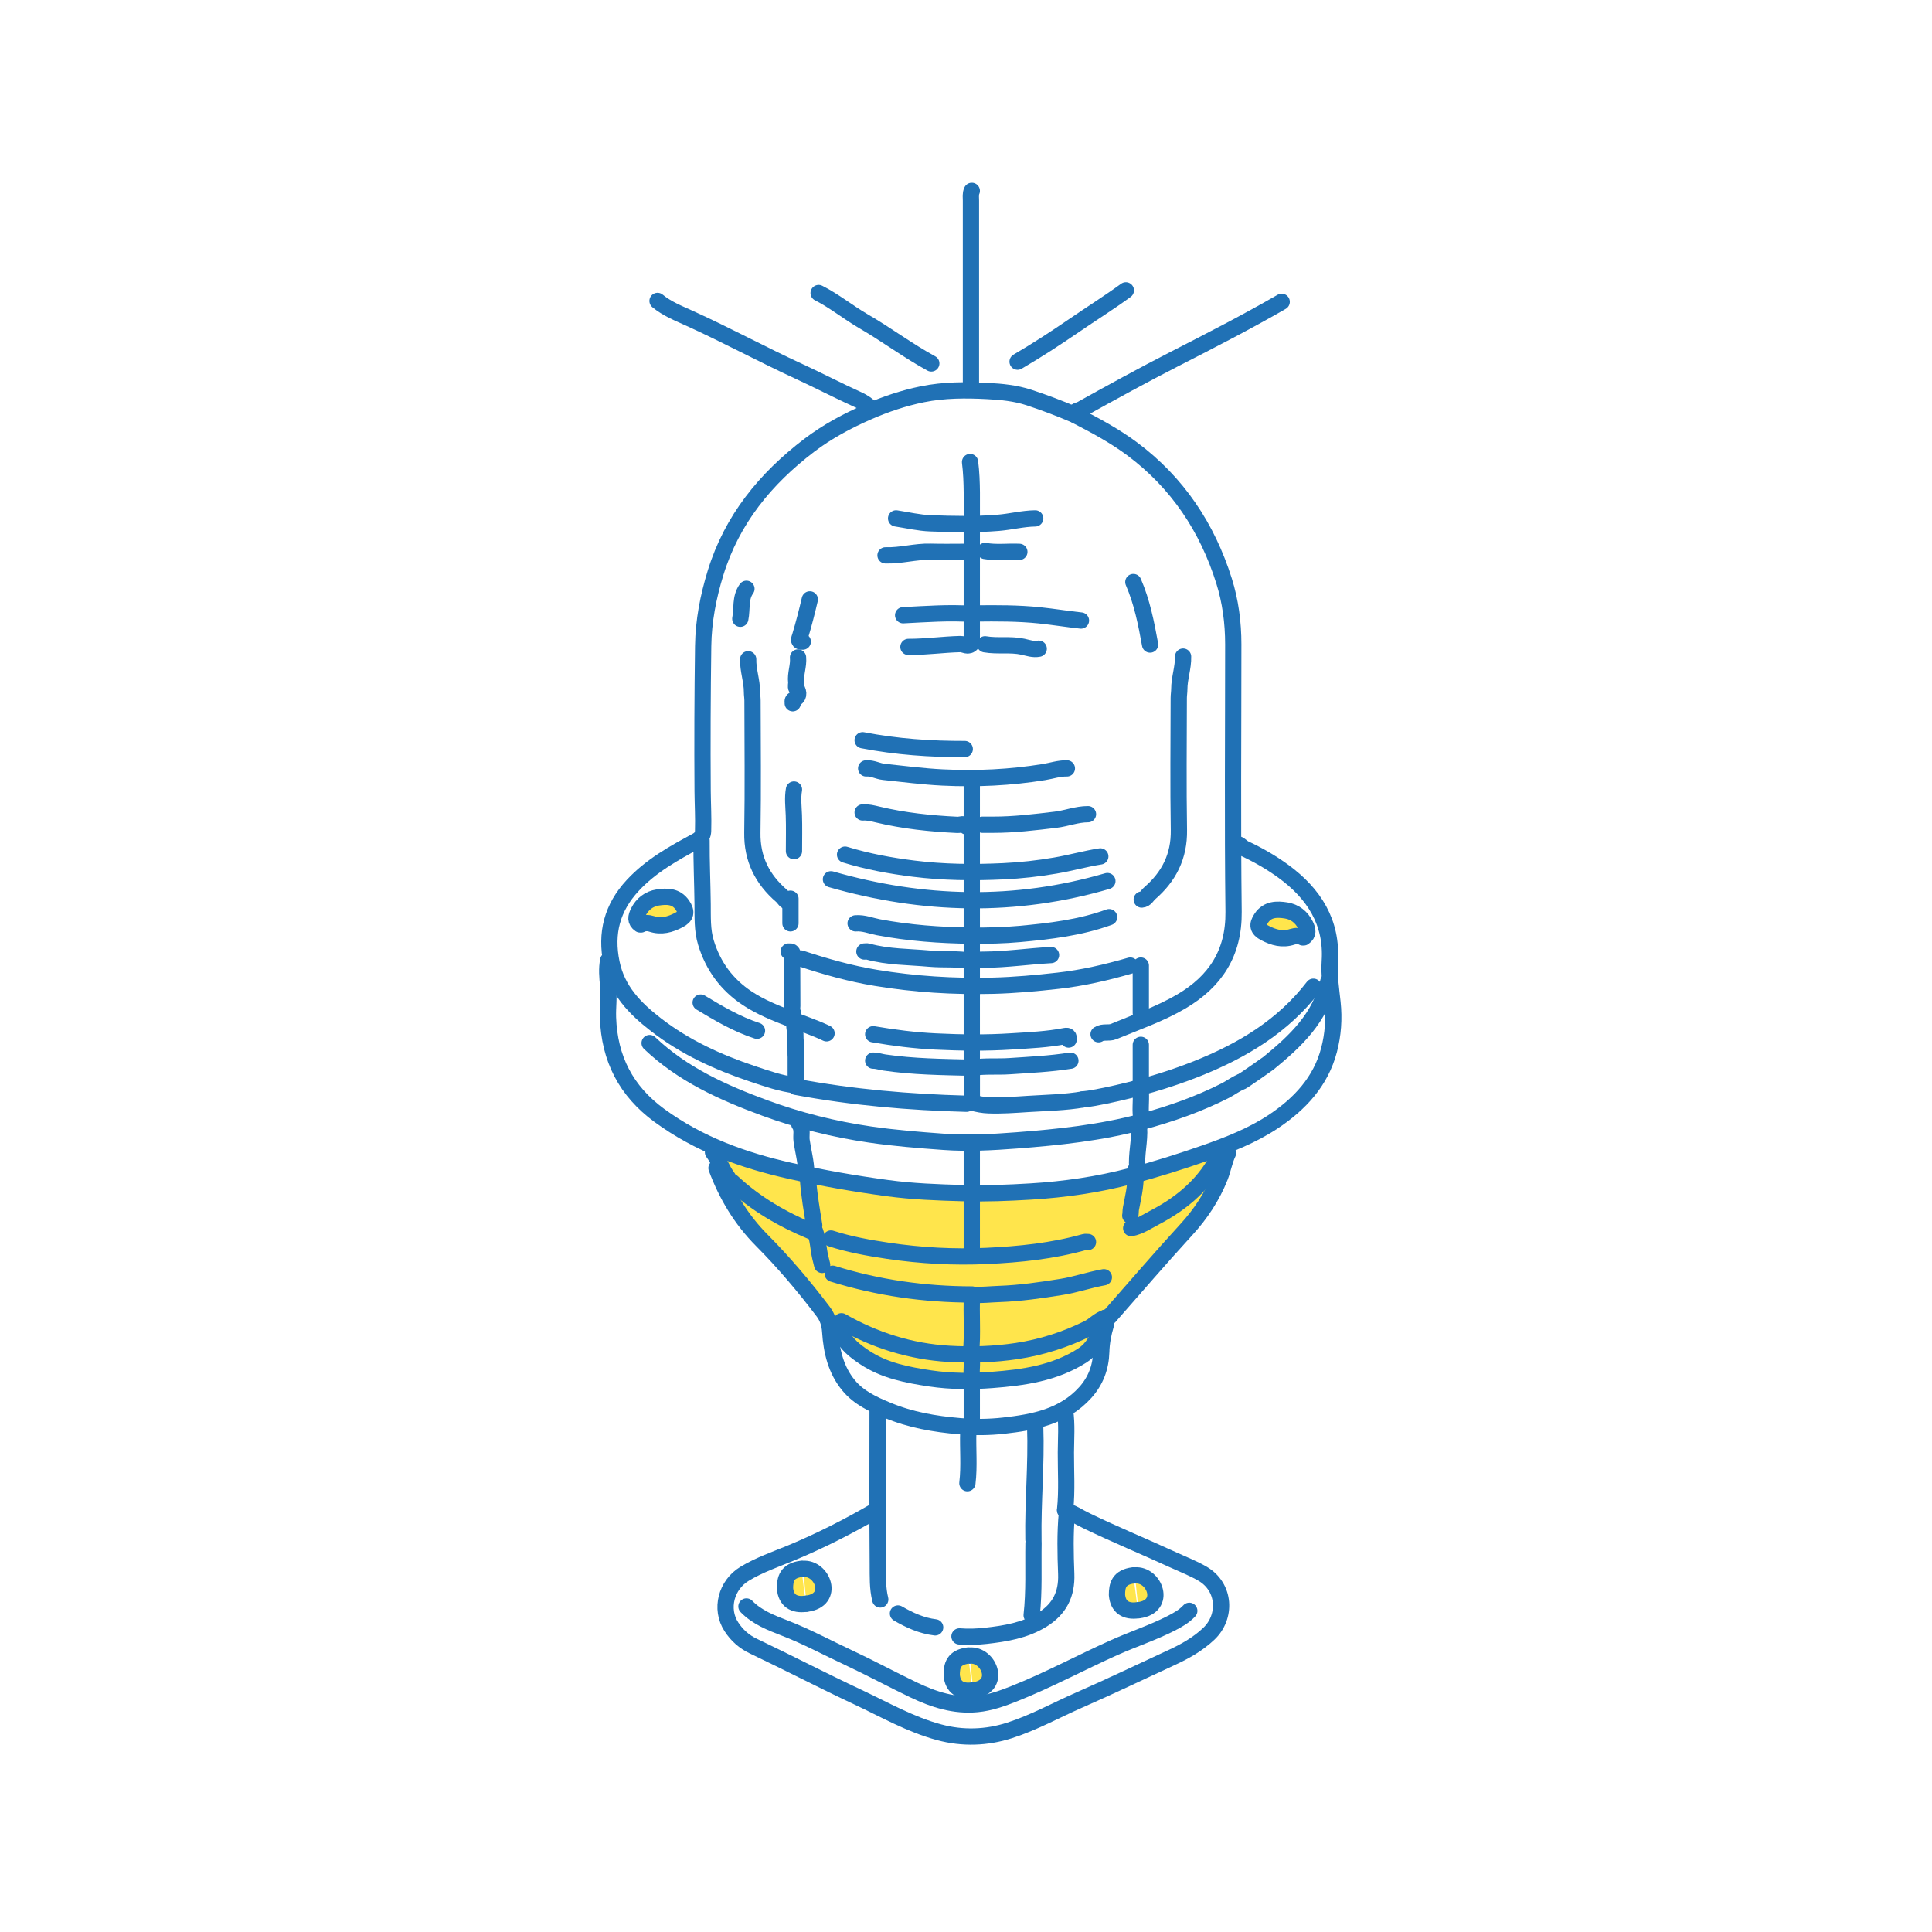 <svg width="500" height="500" viewBox="0 0 500 500" fill="none" xmlns="http://www.w3.org/2000/svg">
<path d="M251.5 308.5C223.5 310.9 194.833 301.5 184 296.5C186 312 212.5 336 214.5 341.5C216.1 345.9 221.167 350.333 223.5 352C239.9 358.4 256.667 357.667 263 356.5C279.8 354.9 284.333 347.5 284.5 344L304 320C310.4 316.8 316 303 318 296.5C273.5 310.5 286.5 305.5 251.5 308.5Z" fill="#FFDA00" fill-opacity="0.7"/>
<path d="M275.64 390.88C278.85 392.12 278.26 392.15 281.35 393.65C288.7 397.2 296.25 400.3 303.66 403.71C306.19 404.87 308.78 405.86 311.22 407.28C317.15 410.74 317.47 418.48 312.81 422.85C309.97 425.52 306.69 427.37 303.21 428.97C295.31 432.61 287.47 436.39 279.5 439.88C273.42 442.54 267.59 445.8 261.27 447.83C255.32 449.74 249.15 449.95 243.07 448.31C235.58 446.3 228.86 442.42 221.9 439.16C212.86 434.92 204 430.31 194.98 426.02C192.59 424.88 190.72 423.23 189.28 421.01C186.27 416.37 187.95 410.17 192.69 407.3C196.52 404.99 200.7 403.56 204.79 401.87C212.34 398.74 219.6 395.03 226.66 390.93" stroke="#2071B5" stroke-width="4.21" stroke-linecap="round" stroke-linejoin="round"/>
<path d="M278.39 107.5C283.43 110.09 288.41 112.76 292.97 116.15C304.73 124.9 312.45 136.53 316.79 150.36C318.44 155.6 319.17 161.16 319.17 166.73C319.17 189.82 318.98 212.91 319.25 235.99C319.37 246.68 314.49 254.03 305.7 259.19C300.17 262.43 294.08 264.52 288.18 266.97C286.95 267.48 285.5 266.88 284.31 267.66" stroke="#2071B5" stroke-width="4.21" stroke-linecap="round" stroke-linejoin="round"/>
<path d="M277.93 107.27C274.13 105.64 270.27 104.19 266.33 102.89C262.81 101.73 259.19 101.39 255.6 101.2C249.98 100.9 244.32 100.9 238.75 102.03C233.87 103.02 229.18 104.6 224.63 106.59C219.24 108.94 214.06 111.72 209.39 115.28C198.11 123.88 189.43 134.43 185.18 148.27C183.28 154.46 182.07 160.68 181.98 167.19C181.81 179.72 181.75 192.25 181.84 204.78C181.87 208.19 182.07 211.62 181.96 215.03C181.93 216.03 181.59 216.92 180.25 217.64C174.34 220.83 168.45 224.09 163.77 229.13C158.4 234.91 156.68 241.49 158.27 249.21C159.74 256.32 164.33 260.97 169.71 265.15C177.25 271 185.78 274.9 194.77 277.91C198.43 279.13 202.07 280.44 205.93 280.87" stroke="#2071B5" stroke-width="4.21" stroke-linecap="round" stroke-linejoin="round"/>
<path d="M193.18 415.75C195.91 418.57 199.57 419.98 203.03 421.32C208.74 423.52 214.09 426.43 219.6 429C225.29 431.66 230.82 434.66 236.49 437.37C241.65 439.84 247.05 441.58 252.88 441.01C256.21 440.69 259.35 439.57 262.46 438.33C271.32 434.81 279.7 430.27 288.39 426.38C293.24 424.21 298.29 422.56 303.04 420.14C304.81 419.24 306.45 418.32 307.79 416.88" stroke="#2071B5" stroke-width="4.21" stroke-linecap="round" stroke-linejoin="round"/>
<path d="M185.43 302.29C188.06 309.35 191.81 315.61 197.21 321.04C202.9 326.77 208.13 332.96 213.02 339.41C214.22 341 214.73 342.69 214.86 344.66C215.19 349.7 216.31 354.54 219.63 358.55C222.26 361.74 225.9 363.41 229.63 364.96C235.62 367.46 241.88 368.55 248.32 369.09C252.14 369.41 255.96 369.38 259.71 368.96C267.52 368.09 275.24 366.64 280.89 360.36C283.54 357.41 284.89 353.87 285 349.89C285.06 347.48 285.51 345.13 286.19 342.84C286.39 342.16 286.39 341.61 286.15 341.01" stroke="#2071B5" stroke-width="4.21" stroke-linecap="round" stroke-linejoin="round"/>
<path d="M168.12 269.94C176.65 278.07 187.14 282.77 197.98 286.76C206.75 289.98 215.83 292.25 225.08 293.6C231.42 294.53 237.81 295.04 244.21 295.5C250.54 295.96 256.85 295.61 263.12 295.13C274.01 294.3 284.86 293.15 295.5 290.3C303 288.29 310.22 285.74 317.12 282.24C318.52 281.53 319.75 280.54 321.22 279.96" stroke="#2071B5" stroke-width="4.21" stroke-linecap="round" stroke-linejoin="round"/>
<path d="M157.41 248.53C156.96 250.73 157.19 252.93 157.4 255.14C157.66 257.87 157.26 260.59 157.35 263.34C157.71 273.96 162.01 282.35 170.61 288.65C180.82 296.12 192.34 300.3 204.56 303.03C212.86 304.89 221.23 306.34 229.64 307.48C236.12 308.36 242.67 308.6 249.22 308.78C255.09 308.94 260.94 308.71 266.76 308.36C275.52 307.83 284.22 306.58 292.73 304.33C299.19 302.62 305.56 300.62 311.87 298.41C318.05 296.24 324.16 293.85 329.63 290.2C336.42 285.66 341.82 279.88 343.95 271.76C345 267.77 345.3 263.7 344.85 259.45C344.48 255.94 343.91 252.39 344.15 248.75C344.81 238.71 340.04 231.26 332.16 225.51C329.01 223.21 325.64 221.27 322.12 219.63C321.43 219.31 321.02 218.67 320.32 218.45" stroke="#2071B5" stroke-width="4.21" stroke-linecap="round" stroke-linejoin="round"/>
<path d="M193.63 170.61C193.56 173.46 194.61 176.18 194.61 179.04C194.61 179.76 194.75 180.56 194.75 181.32C194.77 192.71 194.9 204.11 194.71 215.49C194.6 222.29 197.29 227.57 202.29 231.88C202.94 232.44 203.29 233.41 204.33 233.49" stroke="#2071B5" stroke-width="4.21" stroke-linecap="round" stroke-linejoin="round"/>
<path d="M170.17 77.88C172.62 79.91 175.59 81.08 178.41 82.36C188.01 86.71 197.27 91.74 206.84 96.15C211.96 98.51 216.96 101.13 222.1 103.45C223.36 104.02 224.58 104.83 225.54 105.91" stroke="#2071B5" stroke-width="4.21" stroke-linecap="round" stroke-linejoin="round"/>
<path d="M331.7 78.11C322.6 83.36 313.26 88.15 303.91 92.93C295.77 97.1 287.76 101.5 279.77 105.94C279.24 106.24 278.52 106.22 278.16 106.82" stroke="#2071B5" stroke-width="4.21" stroke-linecap="round" stroke-linejoin="round"/>
<path d="M251.5 49.4C251.12 50.21 251.28 51.07 251.28 51.91C251.28 67.78 251.28 83.65 251.28 99.53" stroke="#2071B5" stroke-width="4.21" stroke-linecap="round" stroke-linejoin="round"/>
<path d="M339.9 255.36C332.08 265.56 321.54 271.88 309.83 276.55C302.14 279.62 294.2 281.86 286.12 283.55C284.19 283.95 282.2 284.34 280.21 284.53" stroke="#2071B5" stroke-width="4.21" stroke-linecap="round" stroke-linejoin="round"/>
<path d="M205.94 269.71V281.26C220.68 284.01 235.37 285.25 250.14 285.65" stroke="#2071B5" stroke-width="4.21" stroke-linecap="round" stroke-linejoin="round"/>
<path d="M292.51 249.89C286.38 251.66 280.2 253.1 273.83 253.81C268.22 254.44 262.6 254.96 256.96 255.1C246.8 255.36 236.69 254.72 226.66 253.06C220.06 251.97 213.64 250.16 207.29 248.06" stroke="#2071B5" stroke-width="4.21" stroke-linecap="round" stroke-linejoin="round"/>
<path d="M317.8 298.42C316.86 300.39 316.53 302.56 315.74 304.57C313.72 309.67 310.7 314.21 307.04 318.2C300.24 325.62 293.69 333.26 287.05 340.81C286.85 341.04 286.5 340.97 286.36 341.26" stroke="#2071B5" stroke-width="4.21" stroke-linecap="round" stroke-linejoin="round"/>
<path d="M181.56 217.54C181.52 223.01 181.78 228.47 181.84 233.94C181.88 237.28 181.7 240.69 182.7 243.96C184.55 250.02 188.05 254.81 193.38 258.35C196.87 260.66 200.65 262.16 204.52 263.67C207.65 264.9 210.86 265.97 213.91 267.42" stroke="#2071B5" stroke-width="4.21" stroke-linecap="round" stroke-linejoin="round"/>
<path d="M286.59 228.02C262.7 235.01 238.86 234.39 215.05 227.56" stroke="#2071B5" stroke-width="4.21" stroke-linecap="round" stroke-linejoin="round"/>
<path d="M276.11 391.6C275.62 396.83 275.74 402.09 275.94 407.32C276.14 412.59 274.19 416.43 269.74 419.19C265.25 421.96 260.17 422.79 255.13 423.35C252.95 423.59 250.59 423.69 248.31 423.5" stroke="#2071B5" stroke-width="4.21" stroke-linecap="round" stroke-linejoin="round"/>
<path d="M215.05 320.52C219.88 322.07 224.85 322.97 229.86 323.71C238.32 324.96 246.84 325.43 255.37 325.03C263.9 324.63 272.39 323.77 280.66 321.44C280.94 321.36 281.26 321.43 281.57 321.43" stroke="#2071B5" stroke-width="4.21" stroke-linecap="round" stroke-linejoin="round"/>
<path d="M251.27 350.14C251.82 345.21 251.28 340.27 251.57 335.01C239.25 334.99 227.22 333.29 215.5 329.64" stroke="#2071B5" stroke-width="4.21" stroke-linecap="round" stroke-linejoin="round"/>
<path d="M287.04 237.36C279.53 240.09 271.7 241 263.8 241.72C259.77 242.09 255.75 242.16 251.72 242.15" stroke="#2071B5" stroke-width="4.21" stroke-linecap="round" stroke-linejoin="round"/>
<path d="M217.78 345.13C219 347.91 221.31 349.66 223.71 351.27C228.87 354.73 234.81 355.84 240.79 356.74C246.08 357.53 251.44 357.53 256.73 357.13C264.83 356.51 272.88 355.41 280 350.87C282.08 349.54 283.36 347.75 284.31 345.6" stroke="#2071B5" stroke-width="4.21" stroke-linecap="round" stroke-linejoin="round"/>
<path d="M285.68 330.55C281.99 331.2 278.44 332.46 274.74 333.05C269.38 333.91 264 334.69 258.57 334.88C256.29 334.96 254.02 335.22 251.74 335.11" stroke="#2071B5" stroke-width="4.21" stroke-linecap="round" stroke-linejoin="round"/>
<path d="M217.78 341.94C226.41 346.86 235.64 349.79 245.58 350.37C251.45 350.71 257.32 350.52 263.12 349.65C269.56 348.68 275.73 346.71 281.6 343.8C283.21 343 284.38 341.54 286.14 341.03" stroke="#2071B5" stroke-width="4.21" stroke-linecap="round" stroke-linejoin="round"/>
<path d="M284.76 221.64C280.86 222.25 277.06 223.34 273.16 224C268.69 224.77 264.21 225.27 259.7 225.48C251.94 225.85 244.18 225.77 236.47 224.81C230.46 224.06 224.5 222.97 218.7 221.18" stroke="#2071B5" stroke-width="4.21" stroke-linecap="round" stroke-linejoin="round"/>
<path d="M251.27 242.15C243.23 242.04 235.26 241.47 227.33 239.97C225.39 239.6 223.47 238.79 221.43 238.96" stroke="#2071B5" stroke-width="4.21" stroke-linecap="round" stroke-linejoin="round"/>
<path d="M241.02 94.06C234.96 90.76 229.43 86.59 223.47 83.14C219.51 80.84 215.96 77.91 211.86 75.84" stroke="#2071B5" stroke-width="4.21" stroke-linecap="round" stroke-linejoin="round"/>
<path d="M315.75 298.65C312.08 306.12 306.14 311.26 298.89 315.06C296.9 316.1 295.05 317.39 292.75 317.84" stroke="#2071B5" stroke-width="4.21" stroke-linecap="round" stroke-linejoin="round"/>
<path d="M280.39 284.51C275.71 285.33 270.79 285.4 266.06 285.7C262.65 285.92 259.25 286.18 255.82 286.05C254.45 286 253.09 285.77 251.51 285.32V277.7" stroke="#2071B5" stroke-width="4.21" stroke-linecap="round" stroke-linejoin="round"/>
<path d="M291.37 75.15C286.99 78.34 282.4 81.21 277.94 84.27C273.18 87.54 268.34 90.68 263.35 93.6" stroke="#2071B5" stroke-width="4.21" stroke-linecap="round" stroke-linejoin="round"/>
<path d="M294.66 416.73C302.1 415.79 298.81 407.29 293.72 407.71Z" fill="#FFDA00" fill-opacity="0.7"/>
<path d="M294.66 416.73C302.1 415.79 298.81 407.29 293.72 407.71" stroke="#2071B5" stroke-width="4.21" stroke-linecap="round" stroke-linejoin="round"/>
<path d="M293.3 407.7C289.52 408.19 289.07 410.34 289.07 412.76C289.34 415.86 291.33 417.18 294.47 416.73" fill="#FFDA00" fill-opacity="0.7"/>
<path d="M293.3 407.7C289.52 408.19 289.07 410.34 289.07 412.76C289.34 415.86 291.33 417.18 294.47 416.73" stroke="#2071B5" stroke-width="4.21" stroke-linecap="round" stroke-linejoin="round"/>
<path d="M251.89 437.48C259.33 436.54 256.04 428.04 250.95 428.46Z" fill="#FFDA00" fill-opacity="0.7"/>
<path d="M251.89 437.48C259.33 436.54 256.04 428.04 250.95 428.46" stroke="#2071B5" stroke-width="4.21" stroke-linecap="round" stroke-linejoin="round"/>
<path d="M250.53 428.45C246.75 428.94 246.3 431.09 246.3 433.51C246.57 436.61 248.56 437.93 251.7 437.48" fill="#FFDA00" fill-opacity="0.7"/>
<path d="M250.53 428.45C246.75 428.94 246.3 431.09 246.3 433.51C246.57 436.61 248.56 437.93 251.7 437.48" stroke="#2071B5" stroke-width="4.21" stroke-linecap="round" stroke-linejoin="round"/>
<path d="M208.75 415.04C216.19 414.1 212.9 405.6 207.81 406.02Z" fill="#FFDA00" fill-opacity="0.7"/>
<path d="M208.75 415.04C216.19 414.1 212.9 405.6 207.81 406.02" stroke="#2071B5" stroke-width="4.21" stroke-linecap="round" stroke-linejoin="round"/>
<path d="M207.39 406.02C203.61 406.51 203.16 408.66 203.16 411.08C203.43 414.18 205.42 415.5 208.56 415.05" fill="#FFDA00" fill-opacity="0.7"/>
<path d="M207.39 406.02C203.61 406.51 203.16 408.66 203.16 411.08C203.43 414.18 205.42 415.5 208.56 415.05" stroke="#2071B5" stroke-width="4.21" stroke-linecap="round" stroke-linejoin="round"/>
<path d="M281.57 210.71C278.69 210.71 276 211.81 273.15 212.15C267.76 212.79 262.4 213.45 256.97 213.44C256.06 213.44 255.15 213.44 254.24 213.44" stroke="#2071B5" stroke-width="4.21" stroke-linecap="round" stroke-linejoin="round"/>
<path d="M276.11 198.86C274.08 198.82 272.16 199.49 270.19 199.81C261.5 201.22 252.79 201.64 243.98 201.21C238.86 200.96 233.8 200.29 228.72 199.76C227.18 199.6 225.77 198.73 224.16 198.86" stroke="#2071B5" stroke-width="4.21" stroke-linecap="round" stroke-linejoin="round"/>
<path d="M250.13 213.9C249.54 212.89 248.6 213.51 247.85 213.48C240.86 213.15 233.93 212.43 227.1 210.79C225.89 210.5 224.57 210.16 223.25 210.26" stroke="#2071B5" stroke-width="4.21" stroke-linecap="round" stroke-linejoin="round"/>
<path d="M249.68 193.85C240.8 193.88 231.98 193.26 223.25 191.57" stroke="#2071B5" stroke-width="4.21" stroke-linecap="round" stroke-linejoin="round"/>
<path d="M251.5 274.95V248.7C247.88 248.04 244.2 248.43 240.56 248.1C235.23 247.61 229.83 247.71 224.61 246.26C224.33 246.18 224.01 246.25 223.7 246.25" stroke="#2071B5" stroke-width="4.21" stroke-linecap="round" stroke-linejoin="round"/>
<path d="M227.12 365.18C227.12 378.47 227.06 391.76 227.17 405.05C227.19 408 227.08 411.01 227.81 413.94" stroke="#2071B5" stroke-width="4.21" stroke-linecap="round" stroke-linejoin="round"/>
<path d="M276.56 269.03C276.7 268.28 276.39 267.97 275.65 268.12C271.06 269.03 266.41 269.21 261.75 269.51C255.21 269.93 248.69 269.85 242.15 269.53C236.7 269.27 231.33 268.58 225.98 267.66" stroke="#2071B5" stroke-width="4.21" stroke-linecap="round" stroke-linejoin="round"/>
<path d="M275.65 365.18C276.16 368.74 275.87 372.32 275.85 375.89C275.83 380.83 276.17 385.77 275.65 390.7" stroke="#2071B5" stroke-width="4.21" stroke-linecap="round" stroke-linejoin="round"/>
<path d="M277.02 274.5C271.81 275.33 266.56 275.56 261.3 275.92C258.11 276.14 254.9 275.81 251.73 276.32" stroke="#2071B5" stroke-width="4.21" stroke-linecap="round" stroke-linejoin="round"/>
<path d="M251.27 276.32C243.81 276.14 236.35 276.06 228.94 274.98C227.95 274.84 226.99 274.48 225.98 274.49" stroke="#2071B5" stroke-width="4.21" stroke-linecap="round" stroke-linejoin="round"/>
<path d="M343.77 253.99C341.77 263.37 335.26 269.45 328.27 275.16C328.13 275.27 321.58 279.9 321.35 279.9" stroke="#2071B5" stroke-width="4.21" stroke-linecap="round" stroke-linejoin="round"/>
<path d="M250.13 142.81C247.02 142.81 243.9 142.88 240.79 142.79C236.88 142.68 233.08 143.86 229.17 143.72" stroke="#2071B5" stroke-width="4.21" stroke-linecap="round" stroke-linejoin="round"/>
<path d="M189.53 305.94C195.53 311.54 202.5 315.57 210.03 318.7" stroke="#2071B5" stroke-width="4.21" stroke-linecap="round" stroke-linejoin="round"/>
<path d="M272.01 247.16C266.23 247.48 260.5 248.33 254.7 248.37C253.74 248.37 252.72 248.37 251.74 248.53" stroke="#2071B5" stroke-width="4.21" stroke-linecap="round" stroke-linejoin="round"/>
<path d="M266.99 418.03C267.69 411.81 267.36 405.58 267.47 399.35" stroke="#2071B5" stroke-width="4.21" stroke-linecap="round" stroke-linejoin="round"/>
<path d="M267.91 134.16C264.68 134.21 261.55 135.04 258.34 135.3C252.5 135.78 246.64 135.64 240.8 135.43C237.85 135.32 234.87 134.62 231.91 134.16" stroke="#2071B5" stroke-width="4.21" stroke-linecap="round" stroke-linejoin="round"/>
<path d="M267.91 369.28C268.25 379.01 267.28 388.72 267.45 398.44" stroke="#2071B5" stroke-width="4.21" stroke-linecap="round" stroke-linejoin="round"/>
<path d="M337.39 242.6C338.72 241.7 338.44 240.61 337.86 239.41C336.82 237.28 335.02 235.96 332.83 235.62C330.52 235.26 328.07 235.21 326.45 237.59C325.25 239.35 325.46 240.48 327.38 241.47C329.62 242.63 331.89 243.29 334.46 242.44C335.25 242.18 336.3 242.13 337.18 242.61" fill="#FFDA00" fill-opacity="0.7"/>
<path d="M337.39 242.6C338.72 241.7 338.44 240.61 337.86 239.41C336.82 237.28 335.02 235.96 332.83 235.62C330.52 235.26 328.07 235.21 326.45 237.59C325.25 239.35 325.46 240.48 327.38 241.47C329.62 242.63 331.89 243.29 334.46 242.44C335.25 242.18 336.3 242.13 337.18 242.61" stroke="#2071B5" stroke-width="4.21" stroke-linecap="round" stroke-linejoin="round"/>
<path d="M165.66 239.25C164.33 238.35 164.61 237.26 165.19 236.06C166.23 233.93 168.03 232.61 170.22 232.27C172.53 231.91 174.98 231.86 176.6 234.24C177.8 236 177.59 237.13 175.67 238.12C173.43 239.28 171.16 239.94 168.59 239.09C167.8 238.83 166.75 238.78 165.87 239.26" fill="#FFDA00" fill-opacity="0.7"/>
<path d="M165.66 239.25C164.33 238.35 164.61 237.26 165.19 236.06C166.23 233.93 168.03 232.61 170.22 232.27C172.53 231.91 174.98 231.86 176.6 234.24C177.8 236 177.59 237.13 175.67 238.12C173.43 239.28 171.16 239.94 168.59 239.09C167.8 238.83 166.75 238.78 165.87 239.26" stroke="#2071B5" stroke-width="4.21" stroke-linecap="round" stroke-linejoin="round"/>
<path d="M251.5 165.14V158.88C245.57 158.47 239.65 158.92 233.73 159.22" stroke="#2071B5" stroke-width="4.21" stroke-linecap="round" stroke-linejoin="round"/>
<path d="M251.5 166.51C250.59 167.63 249.51 166.65 248.54 166.68C244.05 166.79 239.59 167.44 235.1 167.42" stroke="#2071B5" stroke-width="4.21" stroke-linecap="round" stroke-linejoin="round"/>
<path d="M293.31 150.63C295.56 155.81 296.64 161.3 297.64 166.81" stroke="#2071B5" stroke-width="4.21" stroke-linecap="round" stroke-linejoin="round"/>
<path d="M251.5 309.13V325.08" stroke="#2071B5" stroke-width="4.21" stroke-linecap="round" stroke-linejoin="round"/>
<path d="M204.11 246.25C205.58 246.12 204.99 247.24 205 247.85C205.04 252.03 205 256.2 205.04 260.38C205.04 260.98 204.77 261.65 205.25 262.2" stroke="#2071B5" stroke-width="4.21" stroke-linecap="round" stroke-linejoin="round"/>
<path d="M181.33 259.46C186 262.27 190.69 265.05 195.91 266.75" stroke="#2071B5" stroke-width="4.21" stroke-linecap="round" stroke-linejoin="round"/>
<path d="M251.5 136.89V157.39" stroke="#2071B5" stroke-width="4.21" stroke-linecap="round" stroke-linejoin="round"/>
<path d="M252.41 158.76C257.96 158.69 263.51 158.68 269.04 159.25C272.62 159.62 276.17 160.21 279.75 160.59" stroke="#2071B5" stroke-width="4.21" stroke-linecap="round" stroke-linejoin="round"/>
<path d="M254.92 166.74C258.16 167.3 261.47 166.66 264.73 167.37C266.05 167.66 267.4 168.16 268.82 167.88" stroke="#2071B5" stroke-width="4.21" stroke-linecap="round" stroke-linejoin="round"/>
<path d="M205.48 204.33C205.09 206.53 205.37 208.73 205.45 210.94C205.56 214.05 205.48 217.17 205.48 220.28" stroke="#2071B5" stroke-width="4.21" stroke-linecap="round" stroke-linejoin="round"/>
<path d="M250.59 370.64C250.45 375.04 250.89 379.46 250.36 383.85" stroke="#2071B5" stroke-width="4.21" stroke-linecap="round" stroke-linejoin="round"/>
<path d="M206.85 290.9C207.83 292.22 207.24 293.8 207.46 295.24C207.86 297.97 208.6 300.65 208.67 303.43" stroke="#2071B5" stroke-width="4.21" stroke-linecap="round" stroke-linejoin="round"/>
<path d="M295.24 249.89V262.19" stroke="#2071B5" stroke-width="4.21" stroke-linecap="round" stroke-linejoin="round"/>
<path d="M294.79 291.81C295.02 295.32 294.01 298.78 294.33 302.29C294.36 302.61 294.2 302.77 293.88 302.75" stroke="#2071B5" stroke-width="4.21" stroke-linecap="round" stroke-linejoin="round"/>
<path d="M209.58 155.12C208.83 158.33 208.01 161.53 207.06 164.68C206.83 165.43 206.41 166.15 207.76 166.05" stroke="#2071B5" stroke-width="4.21" stroke-linecap="round" stroke-linejoin="round"/>
<path d="M251.5 296.83V307.77" stroke="#2071B5" stroke-width="4.21" stroke-linecap="round" stroke-linejoin="round"/>
<path d="M295.24 270.4V281.11" stroke="#2071B5" stroke-width="4.21" stroke-linecap="round" stroke-linejoin="round"/>
<path d="M251.5 357.66V368.37" stroke="#2071B5" stroke-width="4.21" stroke-linecap="round" stroke-linejoin="round"/>
<path d="M293.88 304.34C293.91 307.2 293.23 309.98 292.69 312.76C292.57 313.39 292.64 313.99 292.51 314.59" stroke="#2071B5" stroke-width="4.21" stroke-linecap="round" stroke-linejoin="round"/>
<path d="M232.39 417.57C235.4 419.31 238.52 420.74 242.02 421.16" stroke="#2071B5" stroke-width="4.21" stroke-linecap="round" stroke-linejoin="round"/>
<path d="M251.5 202.5V212.07" stroke="#2071B5" stroke-width="4.21" stroke-linecap="round" stroke-linejoin="round"/>
<path d="M251.5 214.81V224.38" stroke="#2071B5" stroke-width="4.21" stroke-linecap="round" stroke-linejoin="round"/>
<path d="M206.53 170.15C206.74 172.3 205.8 174.37 206.06 176.53C206.12 177.05 205.87 177.71 206.11 178.1C206.86 179.39 206.79 180.36 205.39 181.09C205 181.29 205.21 181.69 205.16 182" stroke="#2071B5" stroke-width="4.21" stroke-linecap="round" stroke-linejoin="round"/>
<path d="M254.92 142.59C257.87 143.11 260.85 142.68 263.81 142.82" stroke="#2071B5" stroke-width="4.21" stroke-linecap="round" stroke-linejoin="round"/>
<path d="M251.5 233.26V247.16" stroke="#2071B5" stroke-width="4.21" stroke-linecap="round" stroke-linejoin="round"/>
<path d="M209.13 305.48C209.42 309.39 210.1 313.24 210.72 317.1" stroke="#2071B5" stroke-width="4.21" stroke-linecap="round" stroke-linejoin="round"/>
<path d="M193.18 152.38C191.48 154.72 192.12 157.54 191.59 160.13" stroke="#2071B5" stroke-width="4.21" stroke-linecap="round" stroke-linejoin="round"/>
<path d="M210.95 318.7C211.73 320.84 211.77 323.12 212.27 325.32C212.43 326 212.6 326.68 212.77 327.36" stroke="#2071B5" stroke-width="4.21" stroke-linecap="round" stroke-linejoin="round"/>
<path d="M184.52 298.19C186.05 300.25 186.85 302.74 188.39 304.8" stroke="#2071B5" stroke-width="4.21" stroke-linecap="round" stroke-linejoin="round"/>
<path d="M251.05 119.58C251.71 124.81 251.45 130.06 251.51 135.3" stroke="#2071B5" stroke-width="4.21" stroke-linecap="round" stroke-linejoin="round"/>
<path d="M295.24 282.7C295.39 285.13 294.94 287.57 295.47 289.99" stroke="#2071B5" stroke-width="4.21" stroke-linecap="round" stroke-linejoin="round"/>
<path d="M251.5 225.97V231.67" stroke="#2071B5" stroke-width="4.21" stroke-linecap="round" stroke-linejoin="round"/>
<path d="M204.57 232.58V238.96" stroke="#2071B5" stroke-width="4.21" stroke-linecap="round" stroke-linejoin="round"/>
<path d="M251.5 351.96C251.65 353.63 251.2 355.32 251.73 356.97" stroke="#2071B5" stroke-width="4.21" stroke-linecap="round" stroke-linejoin="round"/>
<path d="M205.57 264.5C205.44 265.29 205.73 266.41 205.84 267.53C205.86 267.75 205.9 270.4 205.94 272.74" stroke="#2071B5" stroke-width="4.21" stroke-linecap="round" stroke-linejoin="round"/>
<path d="M306.18 169.93C306.25 172.78 305.2 175.5 305.2 178.36C305.2 179.08 305.06 179.88 305.06 180.64C305.04 192.03 304.91 203.43 305.1 214.81C305.21 221.61 302.52 226.89 297.52 231.2C296.87 231.76 296.52 232.73 295.48 232.81" stroke="#2071B5" stroke-width="4.21" stroke-linecap="round" stroke-linejoin="round"/>
</svg>

